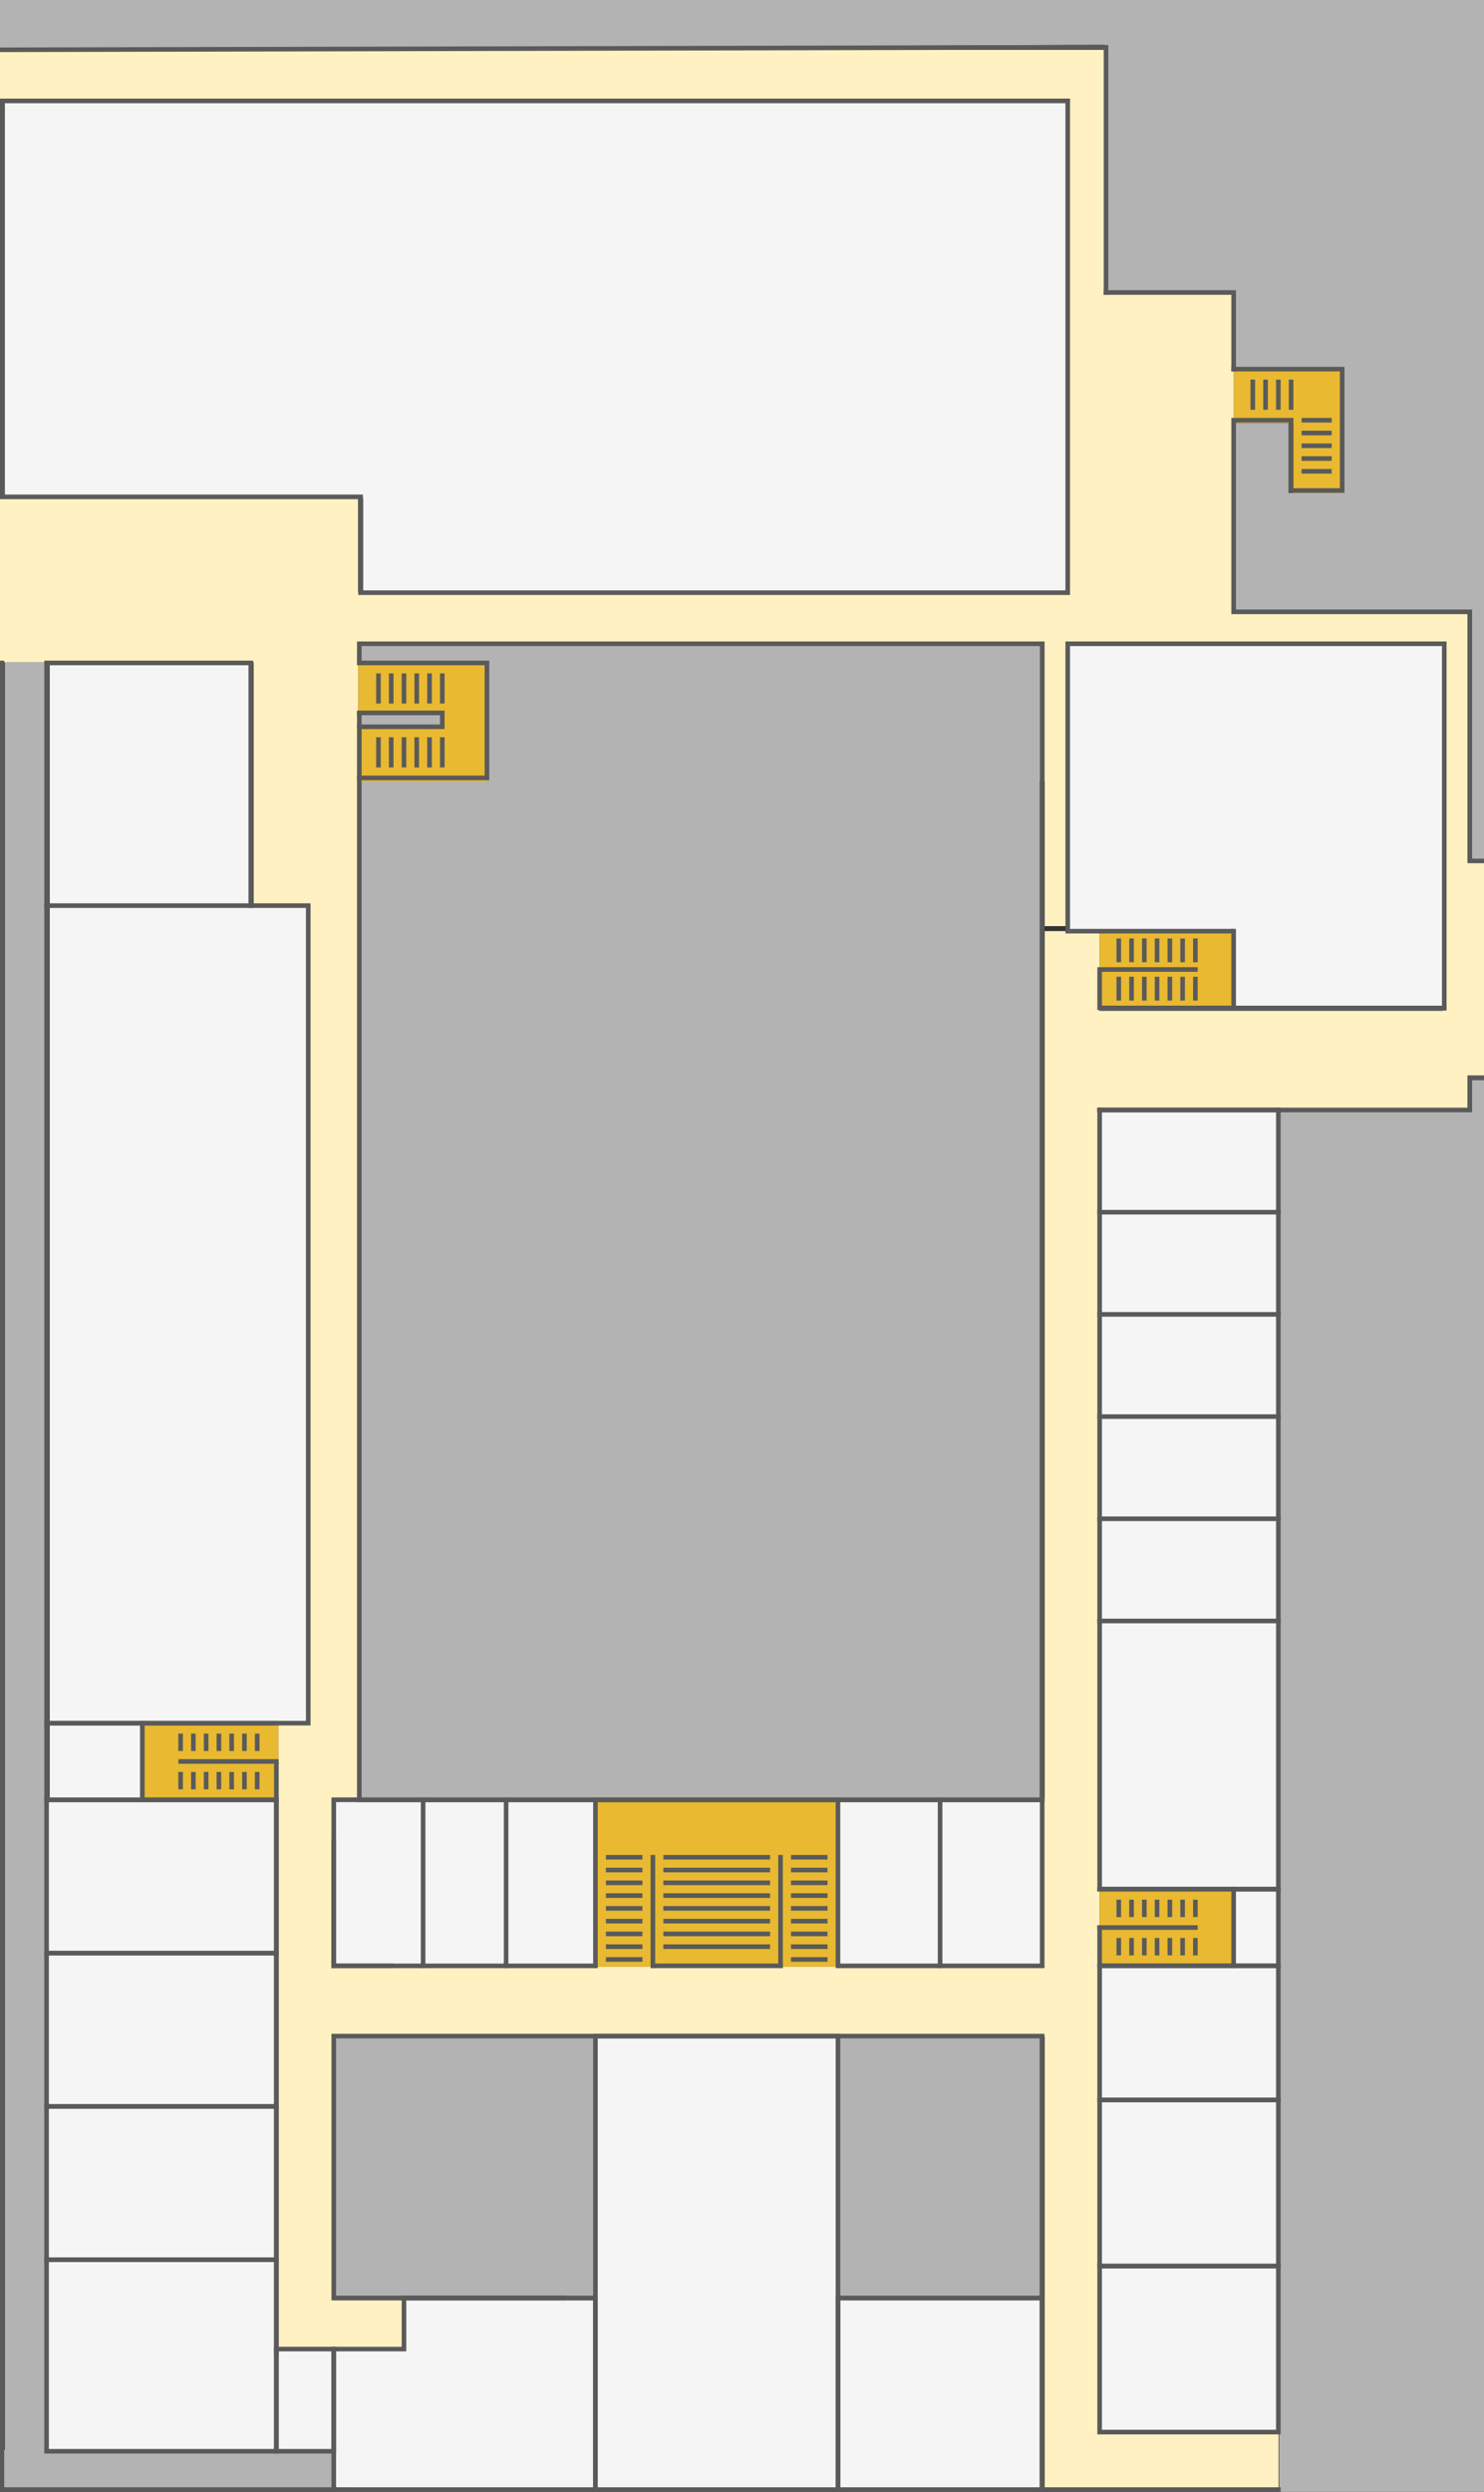 <?xml version="1.0" encoding="UTF-8"?><svg id="_2F" xmlns="http://www.w3.org/2000/svg" viewBox="0 0 644.25 1081"><rect x="0" y="0" width="644.25" height="1081" fill="#333333" stroke="none"/><defs><style>.cls-1{fill:#fff1c2;}.cls-2{fill:#f5f5f5;}.cls-3{fill:#e8b931;}.cls-4{fill:none;stroke:#5a5a5a;stroke-linecap:square;stroke-miterlimit:10;stroke-width:2px;}.cls-5{fill:#b3b3b3;}</style></defs><g><rect class="cls-5" x="144.67" y="883.44" width="114.48" height="114.48"/><polygon class="cls-5" points="19.39 287.28 2.11 287.28 2.11 1062.72 1.03 1062.72 1.03 1080 2.11 1080 19.39 1080 144.67 1080 144.67 1062.72 19.39 1062.72 19.39 287.28"/><rect class="cls-5" x="362.83" y="883.44" width="88.56" height="114.48"/><polygon class="cls-5" points="211.63 278.64 155.47 278.64 155.47 287.28 211.63 287.28 211.63 339.12 155.47 339.12 155.47 779.76 451.39 779.76 451.39 339.12 453.55 339.12 453.55 278.64 211.63 278.64"/><rect class="cls-5" x="155.47" y="308.88" width="36.72" height="6.48"/><polygon class="cls-5" points="583.15 0 535.63 0 479.47 0 -.05 0 -.05 21.6 479.47 19.44 479.47 127.44 535.63 127.44 535.63 159.84 583.15 159.84 583.15 213.84 559.39 213.84 559.39 183.6 535.63 183.6 535.63 213.84 535.63 265.68 638.3 265.98 638.3 373 644.3 373 644.3 266 644.3 265 644.3 213.84 644.3 0 583.15 0"/><polygon class="cls-5" points="638.3 468 638.3 482 555.3 482 555.3 1081 644.3 1081 644.3 482 644.3 468 638.3 468"/></g><g><polygon class="cls-3" points="211.63 287.28 211.63 308.88 211.63 315.36 211.63 339.12 155.47 339.12 155.47 315.36 192.19 315.36 192.19 308.88 155.47 308.88 155.47 287.28 211.63 287.28"/><polygon class="cls-3" points="561.55 159.84 535.63 159.84 535.63 183.6 561.55 183.6 561.55 213.84 583.15 213.84 583.15 159.84 561.55 159.84"/><rect class="cls-3" x="477.31" y="403.92" width="58.32" height="32.4"/><rect class="cls-3" x="477.31" y="818.64" width="58.32" height="34.56"/><rect class="cls-3" x="259.15" y="779.76" width="103.68" height="73.44"/><rect class="cls-3" x="62.59" y="747.36" width="58.32" height="32.4"/></g><path class="cls-1" d="M644.29,373.68h-7.14v-108h-101.52V127.44h-56.16V21.6H-.05v21.6H464.35v213.84H155.47v-41.04H-.05v71.28H110.11v105.84h23.76v354.24h-12.96v272.16h54v-21.6h-30.24v-114.48H453.55v196.56h101.52v-25.92h-77.76V481.68h159.84v-15.12h7.14v-92.88Zm-190.74,30.24v449.28H144.67v-73.44h10.8V278.64H453.55v123.12h10.8v-123.12h162v159.84h-149.04v-34.56h-23.76Z"/><g><polygon class="cls-2" points="464.35 43.2 464.35 257.04 157.63 257.04 157.63 216 2.11 216 2.11 43.2 157.63 43.2 464.35 43.2"/><rect class="cls-2" x="535.63" y="818.64" width="19.44" height="34.56"/><rect class="cls-2" x="477.31" y="481.68" width="77.76" height="336.96"/><rect class="cls-2" x="21.55" y="747.36" width="41.04" height="34.56"/><polygon class="cls-2" points="133.87 393.12 107.95 393.12 107.95 287.28 21.55 287.28 21.55 747.36 133.87 747.36 133.87 393.12"/><rect class="cls-2" x="362.83" y="779.76" width="90.72" height="73.44"/><rect class="cls-2" x="144.67" y="779.76" width="114.48" height="73.44"/><rect class="cls-2" x="477.31" y="853.2" width="77.76" height="200.88"/><rect class="cls-2" x="362.83" y="997.92" width="88.56" height="82.08"/><rect class="cls-2" x="19.39" y="779.76" width="101.52" height="282.96"/><polygon class="cls-2" points="174.91 997.92 174.91 1019.52 144.67 1019.52 144.67 1080 259.15 1080 259.15 1019.52 259.15 997.92 174.91 997.92"/><rect class="cls-2" x="259.15" y="883.44" width="103.68" height="196.56"/><rect class="cls-2" x="120.91" y="1019.52" width="23.76" height="43.2"/><polygon class="cls-2" points="464.35 278.64 464.35 341.28 464.35 403.92 484.1 403.92 535.63 403.92 535.63 436.32 626.35 436.32 626.35 403.92 626.35 341.28 626.35 278.64 464.35 278.64"/></g><g><rect class="cls-4" x="144.9" y="780.77" width="113.6" height="72.04"/><rect class="cls-4" x="363.79" y="780.77" width="88.66" height="72.04"/><line class="cls-4" x1="258.5" y1="780.77" x2="363.79" y2="780.77"/><line class="cls-4" x1="338.85" y1="805.7" x2="338.85" y2="852.8"/><line class="cls-4" x1="283.44" y1="852.8" x2="283.44" y2="805.7"/><polygon class="cls-4" points="133.82 747.52 133.82 392.87 108.89 392.87 108.89 287.59 20.22 287.59 20.22 747.52 133.82 747.52"/><polyline class="cls-4" points="478.39 437.4 627 437.4 627 279.27 463.53 279.27 463.53 403.95"/><polygon class="cls-4" points="258.5 996.88 175.38 996.88 175.38 1019.05 144.9 1019.05 144.9 1080 258.5 1080 258.5 996.88"/><polyline class="cls-4" points="554.97 481.53 554.97 819.56 477.39 819.56 477.39 481.53"/><rect class="cls-4" x="477.39" y="852.8" width="77.58" height="58.18"/><rect class="cls-4" x="477.39" y="910.99" width="77.58" height="72.04"/><rect class="cls-4" x="477.39" y="983.03" width="77.58" height="72.04"/><rect class="cls-4" x="20.22" y="780.77" width="99.74" height="66.5"/><rect class="cls-4" x="20.22" y="847.26" width="99.74" height="66.5"/><rect class="cls-4" x="20.22" y="913.76" width="99.74" height="66.5"/><rect class="cls-4" x="20.22" y="980.26" width="99.74" height="83.12"/><polyline class="cls-4" points="535.57 160.13 535.57 126.89 480.16 126.89"/><polyline class="cls-4" points="480.16 126.89 480.16 63.16 480.16 20.52 463.53 20.52 .83 21.6"/><polygon class="cls-4" points="1.03 215.55 156.55 215.55 156.55 257.11 463.53 257.11 463.53 43.77 1.03 43.77 1.03 215.55"/><polyline class="cls-4" points="150.45 1080 .83 1080 .83 287.59"/><line class="cls-4" x1="534.55" y1="403.95" x2="465.43" y2="403.95"/><polyline class="cls-4" points="518.95 420.58 477.39 420.58 477.39 437.2"/><line class="cls-4" x1="535.57" y1="403.95" x2="535.57" y2="437.2"/><line class="cls-4" x1="496.78" y1="424.73" x2="496.78" y2="433.05"/><line class="cls-4" x1="491.24" y1="424.73" x2="491.24" y2="433.05"/><line class="cls-4" x1="485.7" y1="424.73" x2="485.7" y2="433.05"/><line class="cls-4" x1="485.7" y1="408.11" x2="485.7" y2="416.42"/><line class="cls-4" x1="502.32" y1="424.73" x2="502.32" y2="433.05"/><line class="cls-4" x1="507.86" y1="424.73" x2="507.86" y2="433.05"/><line class="cls-4" x1="513.41" y1="424.73" x2="513.41" y2="433.05"/><line class="cls-4" x1="518.95" y1="424.73" x2="518.95" y2="433.05"/><line class="cls-4" x1="518.95" y1="408.11" x2="518.95" y2="416.42"/><line class="cls-4" x1="513.41" y1="408.11" x2="513.41" y2="416.42"/><line class="cls-4" x1="507.86" y1="408.11" x2="507.86" y2="416.42"/><line class="cls-4" x1="502.32" y1="408.11" x2="502.32" y2="416.42"/><line class="cls-4" x1="496.78" y1="408.11" x2="496.78" y2="416.42"/><line class="cls-4" x1="491.24" y1="408.11" x2="491.24" y2="416.42"/><polyline class="cls-4" points="477.39 819.56 554.97 819.56 554.97 852.8 477.39 852.8 477.39 836.18"/><line class="cls-4" x1="518.95" y1="836.18" x2="477.39" y2="836.18"/><line class="cls-4" x1="535.57" y1="819.56" x2="535.57" y2="852.8"/><line class="cls-4" x1="491.24" y1="841.72" x2="491.24" y2="847.26"/><line class="cls-4" x1="485.7" y1="841.72" x2="485.7" y2="847.26"/><line class="cls-4" x1="485.7" y1="825.1" x2="485.7" y2="830.64"/><line class="cls-4" x1="496.78" y1="841.72" x2="496.78" y2="847.26"/><line class="cls-4" x1="502.32" y1="841.72" x2="502.32" y2="847.26"/><line class="cls-4" x1="507.86" y1="841.72" x2="507.86" y2="847.26"/><line class="cls-4" x1="513.41" y1="841.72" x2="513.41" y2="847.26"/><line class="cls-4" x1="518.95" y1="841.72" x2="518.95" y2="847.26"/><line class="cls-4" x1="518.95" y1="825.1" x2="518.95" y2="830.64"/><line class="cls-4" x1="513.41" y1="825.1" x2="513.41" y2="830.64"/><line class="cls-4" x1="507.86" y1="825.1" x2="507.86" y2="830.64"/><line class="cls-4" x1="502.32" y1="825.1" x2="502.32" y2="830.64"/><line class="cls-4" x1="496.78" y1="825.1" x2="496.78" y2="830.64"/><line class="cls-4" x1="491.24" y1="825.1" x2="491.24" y2="830.64"/><polyline class="cls-4" points="119.97 747.52 20.22 747.52 20.22 780.77 119.97 780.77"/><line class="cls-4" x1="78.41" y1="764.14" x2="119.97" y2="764.14"/><line class="cls-4" x1="61.78" y1="747.52" x2="61.78" y2="778.82"/><line class="cls-4" x1="78.41" y1="769.68" x2="78.41" y2="775.23"/><line class="cls-4" x1="83.95" y1="769.68" x2="83.95" y2="775.23"/><line class="cls-4" x1="89.49" y1="769.68" x2="89.49" y2="775.23"/><line class="cls-4" x1="95.03" y1="769.68" x2="95.03" y2="775.23"/><line class="cls-4" x1="100.57" y1="769.68" x2="100.57" y2="775.23"/><line class="cls-4" x1="106.12" y1="769.68" x2="106.12" y2="775.23"/><line class="cls-4" x1="111.66" y1="769.68" x2="111.66" y2="775.23"/><line class="cls-4" x1="111.66" y1="753.06" x2="111.66" y2="758.6"/><line class="cls-4" x1="78.41" y1="753.06" x2="78.41" y2="758.6"/><line class="cls-4" x1="83.95" y1="753.06" x2="83.95" y2="758.6"/><line class="cls-4" x1="89.49" y1="753.06" x2="89.49" y2="758.6"/><line class="cls-4" x1="95.03" y1="753.06" x2="95.03" y2="758.6"/><line class="cls-4" x1="100.57" y1="753.06" x2="100.57" y2="758.6"/><line class="cls-4" x1="106.12" y1="753.06" x2="106.12" y2="758.6"/><line class="cls-4" x1="20.22" y1="392.87" x2="108.89" y2="392.87"/><line class="cls-4" x1="477.39" y1="614.53" x2="554.97" y2="614.53"/><line class="cls-4" x1="477.39" y1="525.86" x2="554.97" y2="525.86"/><line class="cls-4" x1="477.39" y1="481.53" x2="554.97" y2="481.53"/><line class="cls-4" x1="477.39" y1="570.19" x2="554.97" y2="570.19"/><line class="cls-4" x1="477.39" y1="658.86" x2="554.97" y2="658.86"/><line class="cls-4" x1="477.39" y1="703.19" x2="554.97" y2="703.19"/><line class="cls-4" x1="288.98" y1="844.49" x2="333.31" y2="844.49"/><line class="cls-4" x1="288.98" y1="838.95" x2="333.31" y2="838.95"/><line class="cls-4" x1="288.98" y1="833.41" x2="333.31" y2="833.41"/><line class="cls-4" x1="288.98" y1="827.87" x2="333.31" y2="827.87"/><line class="cls-4" x1="288.98" y1="822.33" x2="333.31" y2="822.33"/><line class="cls-4" x1="288.98" y1="816.79" x2="333.31" y2="816.79"/><line class="cls-4" x1="288.98" y1="811.24" x2="333.31" y2="811.24"/><line class="cls-4" x1="288.98" y1="805.7" x2="333.31" y2="805.7"/><line class="cls-4" x1="344.39" y1="805.7" x2="358.25" y2="805.7"/><line class="cls-4" x1="344.39" y1="811.24" x2="358.25" y2="811.24"/><line class="cls-4" x1="344.39" y1="816.79" x2="358.25" y2="816.79"/><line class="cls-4" x1="344.39" y1="822.33" x2="358.25" y2="822.33"/><line class="cls-4" x1="344.39" y1="827.87" x2="358.25" y2="827.87"/><line class="cls-4" x1="344.39" y1="833.41" x2="358.25" y2="833.41"/><line class="cls-4" x1="344.39" y1="838.95" x2="358.25" y2="838.95"/><line class="cls-4" x1="344.39" y1="844.49" x2="358.25" y2="844.49"/><line class="cls-4" x1="344.39" y1="850.03" x2="358.25" y2="850.03"/><line class="cls-4" x1="264.04" y1="805.7" x2="277.9" y2="805.7"/><line class="cls-4" x1="264.04" y1="811.24" x2="277.9" y2="811.24"/><line class="cls-4" x1="264.04" y1="816.79" x2="277.9" y2="816.79"/><line class="cls-4" x1="264.04" y1="822.33" x2="277.9" y2="822.33"/><line class="cls-4" x1="264.04" y1="827.87" x2="277.9" y2="827.87"/><line class="cls-4" x1="264.04" y1="833.41" x2="277.9" y2="833.41"/><line class="cls-4" x1="264.04" y1="838.95" x2="277.9" y2="838.95"/><line class="cls-4" x1="264.04" y1="844.49" x2="277.9" y2="844.49"/><line class="cls-4" x1="264.04" y1="850.03" x2="277.9" y2="850.03"/><line class="cls-4" x1="283.44" y1="852.8" x2="338.85" y2="852.8"/><rect class="cls-4" x="258.5" y="883.28" width="105.29" height="196.72"/><rect class="cls-4" x="363.79" y="996.88" width="88.66" height="83.12"/><polyline class="cls-4" points="554.97 1080 452.45 1080 452.45 883.28 144.9 883.28 144.9 996.88 244.65 996.88"/><line class="cls-4" x1="119.97" y1="765.53" x2="119.97" y2="1020.43"/><polyline class="cls-4" points="169.84 852.8 144.9 852.8 144.9 798.78"/><rect class="cls-4" x="119.97" y="1019.05" width="24.94" height="44.33"/><polyline class="cls-4" points="155.99 309.96 155.99 780.77 452.45 780.77 452.45 279.27 155.99 279.27 155.99 286.2"/><line class="cls-4" x1="566.05" y1="204.46" x2="577.13" y2="204.46"/><polyline class="cls-4" points="535.57 160.13 582.67 160.13 582.67 212.78 560.51 212.78 560.51 182.3 535.57 182.3 535.57 265.42 638.09 265.42 638.09 373.48 643.29 373.48"/><line class="cls-4" x1="566.05" y1="198.92" x2="577.13" y2="198.92"/><line class="cls-4" x1="566.05" y1="193.38" x2="577.13" y2="193.38"/><line class="cls-4" x1="566.05" y1="187.84" x2="577.13" y2="187.84"/><line class="cls-4" x1="566.05" y1="182.3" x2="577.13" y2="182.3"/><line class="cls-4" x1="560.51" y1="176.76" x2="560.51" y2="165.68"/><line class="cls-4" x1="554.97" y1="176.76" x2="554.97" y2="165.68"/><line class="cls-4" x1="549.42" y1="176.76" x2="549.42" y2="165.68"/><line class="cls-4" x1="543.88" y1="176.76" x2="543.88" y2="165.68"/><polyline class="cls-4" points="155.99 309.26 192.01 309.26 192.01 315.29 155.99 315.29"/><polyline class="cls-4" points="155.99 287.59 211.4 287.59 211.4 337.46 155.99 337.46"/><line class="cls-4" x1="169.84" y1="320.83" x2="169.84" y2="331.92"/><line class="cls-4" x1="164.3" y1="320.83" x2="164.3" y2="331.92"/><line class="cls-4" x1="175.38" y1="320.83" x2="175.38" y2="331.92"/><line class="cls-4" x1="180.92" y1="320.83" x2="180.92" y2="331.92"/><line class="cls-4" x1="186.47" y1="320.83" x2="186.47" y2="331.92"/><line class="cls-4" x1="192.01" y1="320.83" x2="192.01" y2="331.92"/><line class="cls-4" x1="164.3" y1="293.13" x2="164.3" y2="304.21"/><line class="cls-4" x1="169.84" y1="293.13" x2="169.84" y2="304.21"/><line class="cls-4" x1="175.38" y1="293.13" x2="175.38" y2="304.21"/><line class="cls-4" x1="180.92" y1="293.13" x2="180.92" y2="304.21"/><line class="cls-4" x1="186.47" y1="293.13" x2="186.47" y2="304.21"/><line class="cls-4" x1="192.01" y1="293.13" x2="192.01" y2="304.21"/><line class="cls-4" x1="408.12" y1="780.77" x2="408.12" y2="852.8"/><line class="cls-4" x1="219.71" y1="780.77" x2="219.71" y2="852.8"/><line class="cls-4" x1="183.69" y1="780.77" x2="183.69" y2="852.8"/><polyline class="cls-4" points="477.39 481.53 638.09 481.53 638.09 467.64 643.29 467.64"/></g></svg>